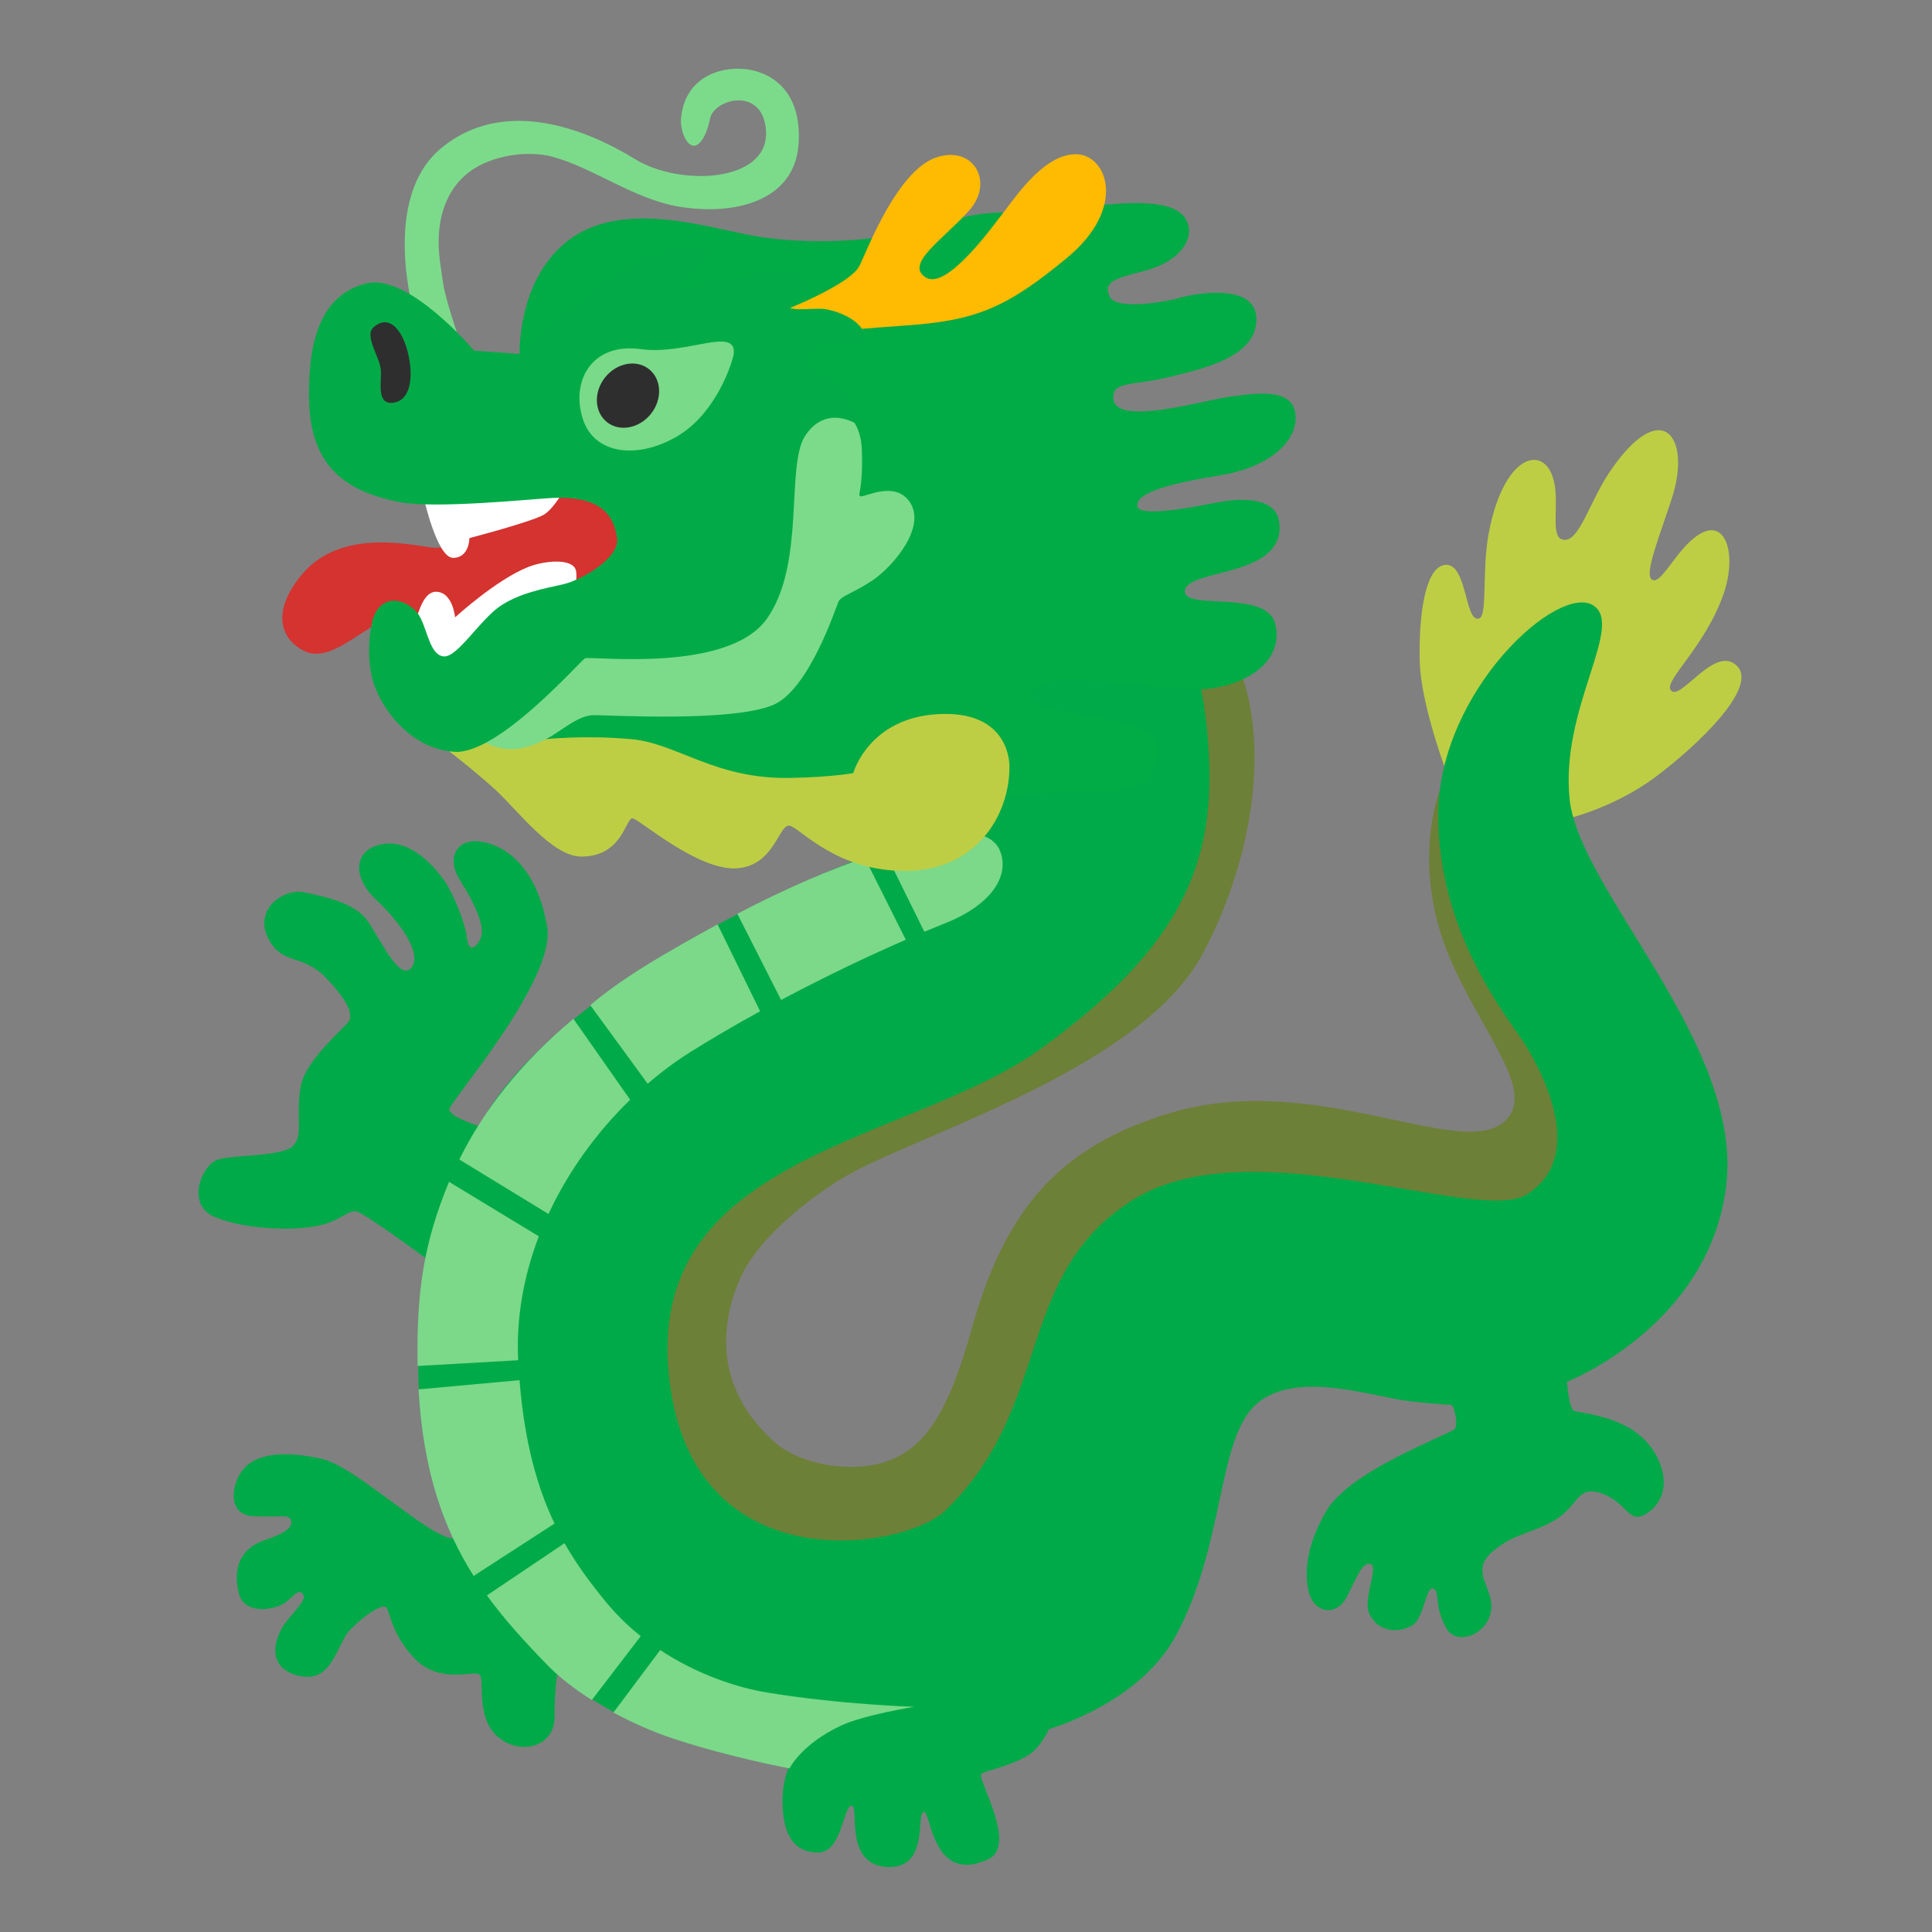 <svg xmlns="http://www.w3.org/2000/svg" xml:space="preserve" id="Layer_3" x="0" y="0" version="1.1" viewBox="0 0 128 128"><rect x="0" y="0" width="128" height="128" fill="#808080" stroke="none"/><path d="M103.13 54.42s3.5-.66 6.57-2.96c2.75-2.06 6.77-5.88 5.4-7.32-1.48-1.55-3.87 2.53-4.43 1.55-.37-.65 2.32-2.89 3.52-6.34 1.07-3.07-.15-6.11-2.89-2.75-.85 1.04-1.49 2.17-1.9 1.76-.44-.44.61-3 1.38-5.39 1.29-4.04-.68-6.72-4.05-1.83-1.44 2.08-2.09 4.82-3.17 4.62-.77-.14-.38-1.7-.51-3.25-.27-3.23-3.36-2.87-4.42 2.83-.47 2.52-.06 5.43-.63 5.63-.99.35-.77-3.94-2.39-3.52-1.18.31-1.62 3.24-1.55 6.34s2.04 8.09 2.04 8.09l2.75 5z" style="fill:#bdce44"/><path d="M95.46 52.19s-2.21 5.16.82 11.8c2.21 4.85 5.37 8.27 3.5 10.21-2.77 2.86-12.53-3.33-22.15-.49-7.49 2.21-11.06 6.47-13.24 14.29-1.63 5.85-3.24 8.12-5.96 8.92-2.12.62-5.44.16-7.2-1.45-3.72-3.42-3.63-7.37-2.23-10.69 1.31-3.11 5.64-6.15 7.65-7.19 5.56-2.89 19.22-7.11 23.09-14.5 3.45-6.59 4.36-14.15 2.25-19.08s-5.49-3.17-5.49-3.17l.77 11.68L63.83 66.6 44.47 79.83 41.8 93.91l6.76 11.4 13.94-1.06 14.22-21.4 13.73-.99 13.02-.7 4.93-13.8z" style="fill:#6d8038"/><path d="M105.59 40.13c-2.32-1.57-10.23 5.63-10.3 13.73-.07 8.09 4.81 13.8 5.8 15.42s4.11 7.3.07 9.85c-3.24 2.06-18.37-4.58-26.19.42-7.81 5-5.16 13.59-12.34 20.53-2.69 2.61-17.15 5.02-18.35-9.34s16.19-15.06 24.78-21.33c8.59-6.26 11.33-11.54 11.05-18.93s-2.46-9.71-2.46-9.71l-13.8 5.63-6.34 10.28s-8.27 3.03-15.58 7.95c-8.61 5.8-10.14 10-10.14 10s-2.02-.63-2.02-1.13 7.09-8.57 6.48-12.11c-.75-4.34-3.14-5.51-4.55-5.65s-2.21 1.08-1.17 2.67c1.03 1.6 1.55 3 1.36 3.61s-.81 1.25-.94.19c-.14-1.17-.99-3.17-1.6-3.99-.5-.67-2.06-2.63-3.99-2.3s-2.06 2.16-.47 3.66c1.6 1.5 3.14 3.61 2.35 4.55-.8.94-2.11-2.09-2.96-3.21-.84-1.13-2.93-1.56-4.18-1.81-1.31-.26-3.47 1.19-2.21 3.28.94 1.55 2.21.8 3.75 2.44s1.6 2.25 1.55 2.67-2.96 2.58-3.28 4.55c-.33 1.97.23 3.19-.52 3.89s-3.94.56-4.97.89-2.16 2.96-.19 3.8 5.58.99 7.27.47c1.23-.38 1.6-.94 2.11-.84.52.09 4.6 3.1 4.6 3.1s-.58 4.34-.49 8.02c.12 4.79 1.55 8.54 1.55 8.54s1.43 2.04.82 2.02c-1.74-.07-6.48-4.79-8.82-5.3-2.35-.52-4.22-.37-5.12.66-.82.94-1.12 3.01.52 3.14 1.79.14 2.63-.23 2.63.42 0 .43-.58.78-1.74 1.17-1.67.56-2.14 1.89-1.74 3.52.38 1.53 2.49 1.08 3.1.61s.84-.94 1.17-.52-1.11 1.5-1.55 2.49c-.89 1.99.36 2.85 1.69 2.96 1.83.14 2.11-2.21 2.96-3.1.84-.89 1.92-1.6 2.3-1.55s.23 1.55 1.92 3.38 3.99.8 4.36 1.13-.28 2.77 1.17 4.08 3.8.75 3.8-1.27.19-2.86.19-2.86 2.84 2.49 6.55 3.8 8.78 2.42 8.78 2.42-.51.91-.4 2.7c.05.73.21 2.96 2.37 2.91 1.55-.03 1.62-3 2.18-3.1.56-.09-.54 3.87 2.32 4.06s1.95-3.54 2.46-3.64c.52-.09.53 4.84 4.27 3.14 1.97-.89-.66-5.24-.47-5.63.12-.23 1.97-.52 3.19-1.31.81-.53 1.31-1.69 1.31-1.69s5.91-1.67 8.35-6.08c3.33-6.02 2.77-13.16 5.4-15.46s7.7-.47 10.14-.19 2.67.19 2.82.28c.14.09.42 1.22.19 1.55s-6.9 2.72-8.49 5.4c-1.6 2.67-1.37 4.58-1.22 5.3.33 1.55 1.85 1.76 2.53.47.67-1.27 1.03-2.39 1.6-2.21.56.19-.54 2.29-.09 3.28.66 1.45 2.3 1.22 2.96.7s.82-2.58 1.29-2.35 0 1.13.87 2.65c.77 1.35 3.31.12 2.93-1.88-.23-1.22-1.24-2.14.21-3.31s2.63-1.13 4.13-2.06c1.5-.94 1.36-2.3 3.05-1.69s1.74 2.14 3 1.27c1.9-1.31.99-3.94-.61-5.21s-3.94-1.41-4.27-1.55-.47-1.92-.47-1.92 9.48-3.71 10.56-13.05S104.7 59.07 104 53.02c-.68-6.01 3.62-11.52 1.59-12.89" style="fill:#00aa48"/><path d="M40.64 113.46c1.28.69 2.64 1.29 3.97 1.73 3.82 1.26 7.7 1.97 7.7 1.97s.8-1.64 3.47-2.86c1.51-.69 4.79-1.22 4.79-1.22s-4.83-.14-9.71-.94c-2.1-.34-4.73-1.24-7.12-2.82zM51.75 66.25c3.05-1.62 5.98-3 8.26-3.99l-2.72-5.43c-2.17.75-5 1.91-8.44 3.71zM36.34 80.43c1.34-2.89 3.25-5.47 5.41-7.57l-3.76-5.36c-3.48 2.91-5.93 6.02-7.56 9.32zM29.75 78.3c-1.68 4.04-2.17 7.32-2.08 12.2l6.66-.38c-.14-2.87.39-5.64 1.37-8.21zM32.26 105.7c1.19 1.64 2.55 3.12 4 4.61.77.79 1.79 1.59 2.95 2.32l3.24-4.23c-.83-.66-1.6-1.41-2.3-2.26-.96-1.17-1.9-2.41-2.75-3.9zM31.38 104.41c-1.97-3.11-3.34-6.88-3.65-12.36l6.69-.61c.33 4.15 1.19 7.13 2.32 9.5zM42.91 71.8c.93-.8 1.9-1.52 2.88-2.13 1.49-.93 3.03-1.83 4.57-2.67l-2.82-5.76c-1.48.81-3.32 1.83-5.01 2.89-1.33.84-2.53 1.69-3.42 2.47zM61.24 61.73c.46-.19.88-.36 1.25-.51 3.38-1.31 4.41-3.33 3.75-4.88s-3.24-1.17-3.85-.94c-.25.09-1.54.29-3.79.99z" style="fill:#7bd989"/><path d="M34.43 24.11s-.42-5.3 3.14-8.12c3.57-2.82 9.2-.94 12.29-.38s7.13.47 10.04-.19 4.04-1.22 5.82-1.31 4.36-.28 6.62-.47c1.91-.16 5.73-.66 6.34 1.13.46 1.33-.84 2.67-2.91 3.19-2.06.52-2.67.75-2.25 1.69s3.85.33 4.6.09c.75-.23 5.12-1.13 5.12 1.41s-3.57 3.28-5.87 3.85c-2.3.56-3.7.23-3.61 1.41.14 1.88 6.01.09 7.79-.14s4.04-.56 4.27 1.13-1.55 3.52-4.93 4.08-5.58 1.13-5.54 2.02 4.2-.02 5.4-.23c1.55-.28 3.75-.32 3.99 1.27.56 3.75-6.1 3.1-6.24 4.6-.13 1.34 5.3-.09 5.96 2.11.66 2.21-1.41 4.13-4.69 4.41-2.28.2-10.09-1.36-11.31-.05s2.96 1.61 4.36 1.92c1.88.42 5.02.66 3.61 3.52-.92 1.88-4.36 1.36-6.87 1.48s-6.97.4-6.97.4l-10.04.47-8.4-.99-5.3-1.97-4.04-1.69-1.27-1.36 11.68-14.41z" style="fill:#01ab46"/><path d="M66.88 50.8c0 3.25-2.22 6.86-6.83 6.9s-6.97-2.78-7.71-2.99-.99 2.67-3.55 2.82c-2.57.14-6.37-3.2-6.86-3.31s-.63 2.53-3.41 2.53c-1.94 0-4.19-3.03-5.67-4.4s-4.12-3.38-4.12-3.38h7.46s2.5-.28 5.63 0c3.04.27 5.53 2.67 10.56 2.57 2.82-.06 4.15-.32 4.15-.32s1.02-3.68 5.67-3.91c4.33-.21 4.68 2.75 4.68 3.49" style="fill:#bece44"/><path d="M51.49 20.75s4.86-1.85 5.47-3.17c.61-1.31 2.53-6.24 5.02-7.13s3.94 1.6 2.21 3.52-4.27 3.52-2.86 4.41 4.5-3.47 5.3-4.5 2.63-3.71 4.69-3.66 3.34 3.58-.61 6.85c-4.08 3.38-6.1 4.18-10.79 4.5-4.69.33-6.95.63-6.95.63z" style="fill:#ffba02"/><path d="M27.48 20.96s-2.35-7.79 1.78-11.17 9.53-1.27 12.81.75c3.01 1.85 8.9 1.54 8.68-1.88-.19-2.96-3.44-2.13-3.71-.8-.23 1.17-.73 1.92-1.17 1.78-.5-.15-.81-1.16-.75-1.78.23-2.67 2.49-3.47 4.27-3.28 1.4.15 3.75 1.17 3.52 4.93s-4.15 4.81-7.93 4.18c-2.99-.5-5.68-2.58-8.39-3.31-1.66-.44-4-.08-5.43.96-1.67 1.22-2.11 3.15-2.1 4.74.01 1.01.2 1.94.29 2.63.21 1.57 1.97 6.34 1.97 6.34zM54.61 26.5s2.39.52 2.49 3.28-.33 3-.09 3.1 2.16-1.03 3.19.28c1.3 1.66-1.03 4.36-2.35 5.26-1.31.89-2.11 1.03-2.3 1.45s-1.96 5.87-4.36 6.85c-2.77 1.13-10.75.66-11.83.66s-2.16 1.06-3.17 1.58-1.99.86-3.17.57c-1.17-.28-2.96-1.6-2.96-1.6z" style="fill:#7cdb8b"/><path d="m38.61 38.79 2.86.14 1.45-5.12s-3.99-1.36-5.4-1.08-4.46 1.45-5.44 1.97c-.99.52-1.78 1.83-3.66 1.55s-5.91-1.03-8.31 1.69c-2.07 2.36-1.69 4.36.09 5.21 1.78.84 4.04-1.83 5.49-2.06s3.66.8 3.66.8z" style="fill:#d43330"/><path d="M28.05 32.88s.89 4.08 1.97 4.08 1.08-1.31 1.08-1.31 4.13-1.08 4.93-1.55 1.78-2.39 1.78-2.39l-7.32-.52zM27.95 44s-.84-1.83-.52-2.63c.33-.8.61-2.25 1.55-2.16 1.03.1 1.17 1.69 1.17 1.69s2.72-2.49 4.83-3.33c1.13-.45 3.05-.61 3.19.28s-.52 3.43-.52 3.43z" style="fill:#fff"/><path d="M24.86 40.62c-.35.64-.66 3-.09 4.69.56 1.69 2.44 4.32 5.35 4.5s8.31-6.01 8.63-6.19c.33-.19 9.48 1.03 12.06-2.63s1.23-10.1 2.53-12.11c1.41-2.16 3.47-.75 3.47-.75s-.23-1.5-1.27-2.53c-1.03-1.03-2.49-.84-2.06-2.06.42-1.22 3.61-.09 3.8-.99.19-.89-1.09-1.79-2.55-2.06-.69-.13-2.43.19-2.52-.23s1.36-.47 1.41-1.45c.05-.99-3.71-.61-5.26-.42s-3.57 1.08-3.71.7 2.53-1.78 2.44-2.25-2.21-.89-5.35.8-7.23 5.82-7.23 5.82l-3.1-.23s-4.32-5.11-7.09-4.46c-2.92.69-3.89 3.52-3.85 7.51s1.74 6.19 6.05 6.99c2.44.45 8.78-.22 10.09-.28 3.43-.16 4.08 1.36 4.27 2.67s-2.35 2.77-3.57 3.05-2.86.56-4.18 1.45c-1.31.89-2.82 3.38-3.71 3.33s-1.08-1.6-1.55-2.53c-.43-.95-2.17-1.88-3.01-.34" style="fill:#02ab47"/><path d="M48.61 23.45c-.04.39-1.09 3.94-3.8 5.49s-5.46 1.09-6.19-1.16c-.82-2.51.56-5.1 3.84-4.65 2.96.42 6.36-1.55 6.15.32" style="fill:#79da89"/><ellipse cx="41.61" cy="26.21" rx="2.24" ry="1.94" style="fill:#2f2e2f" transform="rotate(-51.325 41.611 26.215)"/><path d="M24.74 21.69c-.62.56.42 1.98.49 2.79s-.31 2.28.75 2.21 1.38-1.31 1.16-2.75c-.3-1.94-1.31-3.24-2.4-2.25" style="fill:#2f2e2f"/></svg>